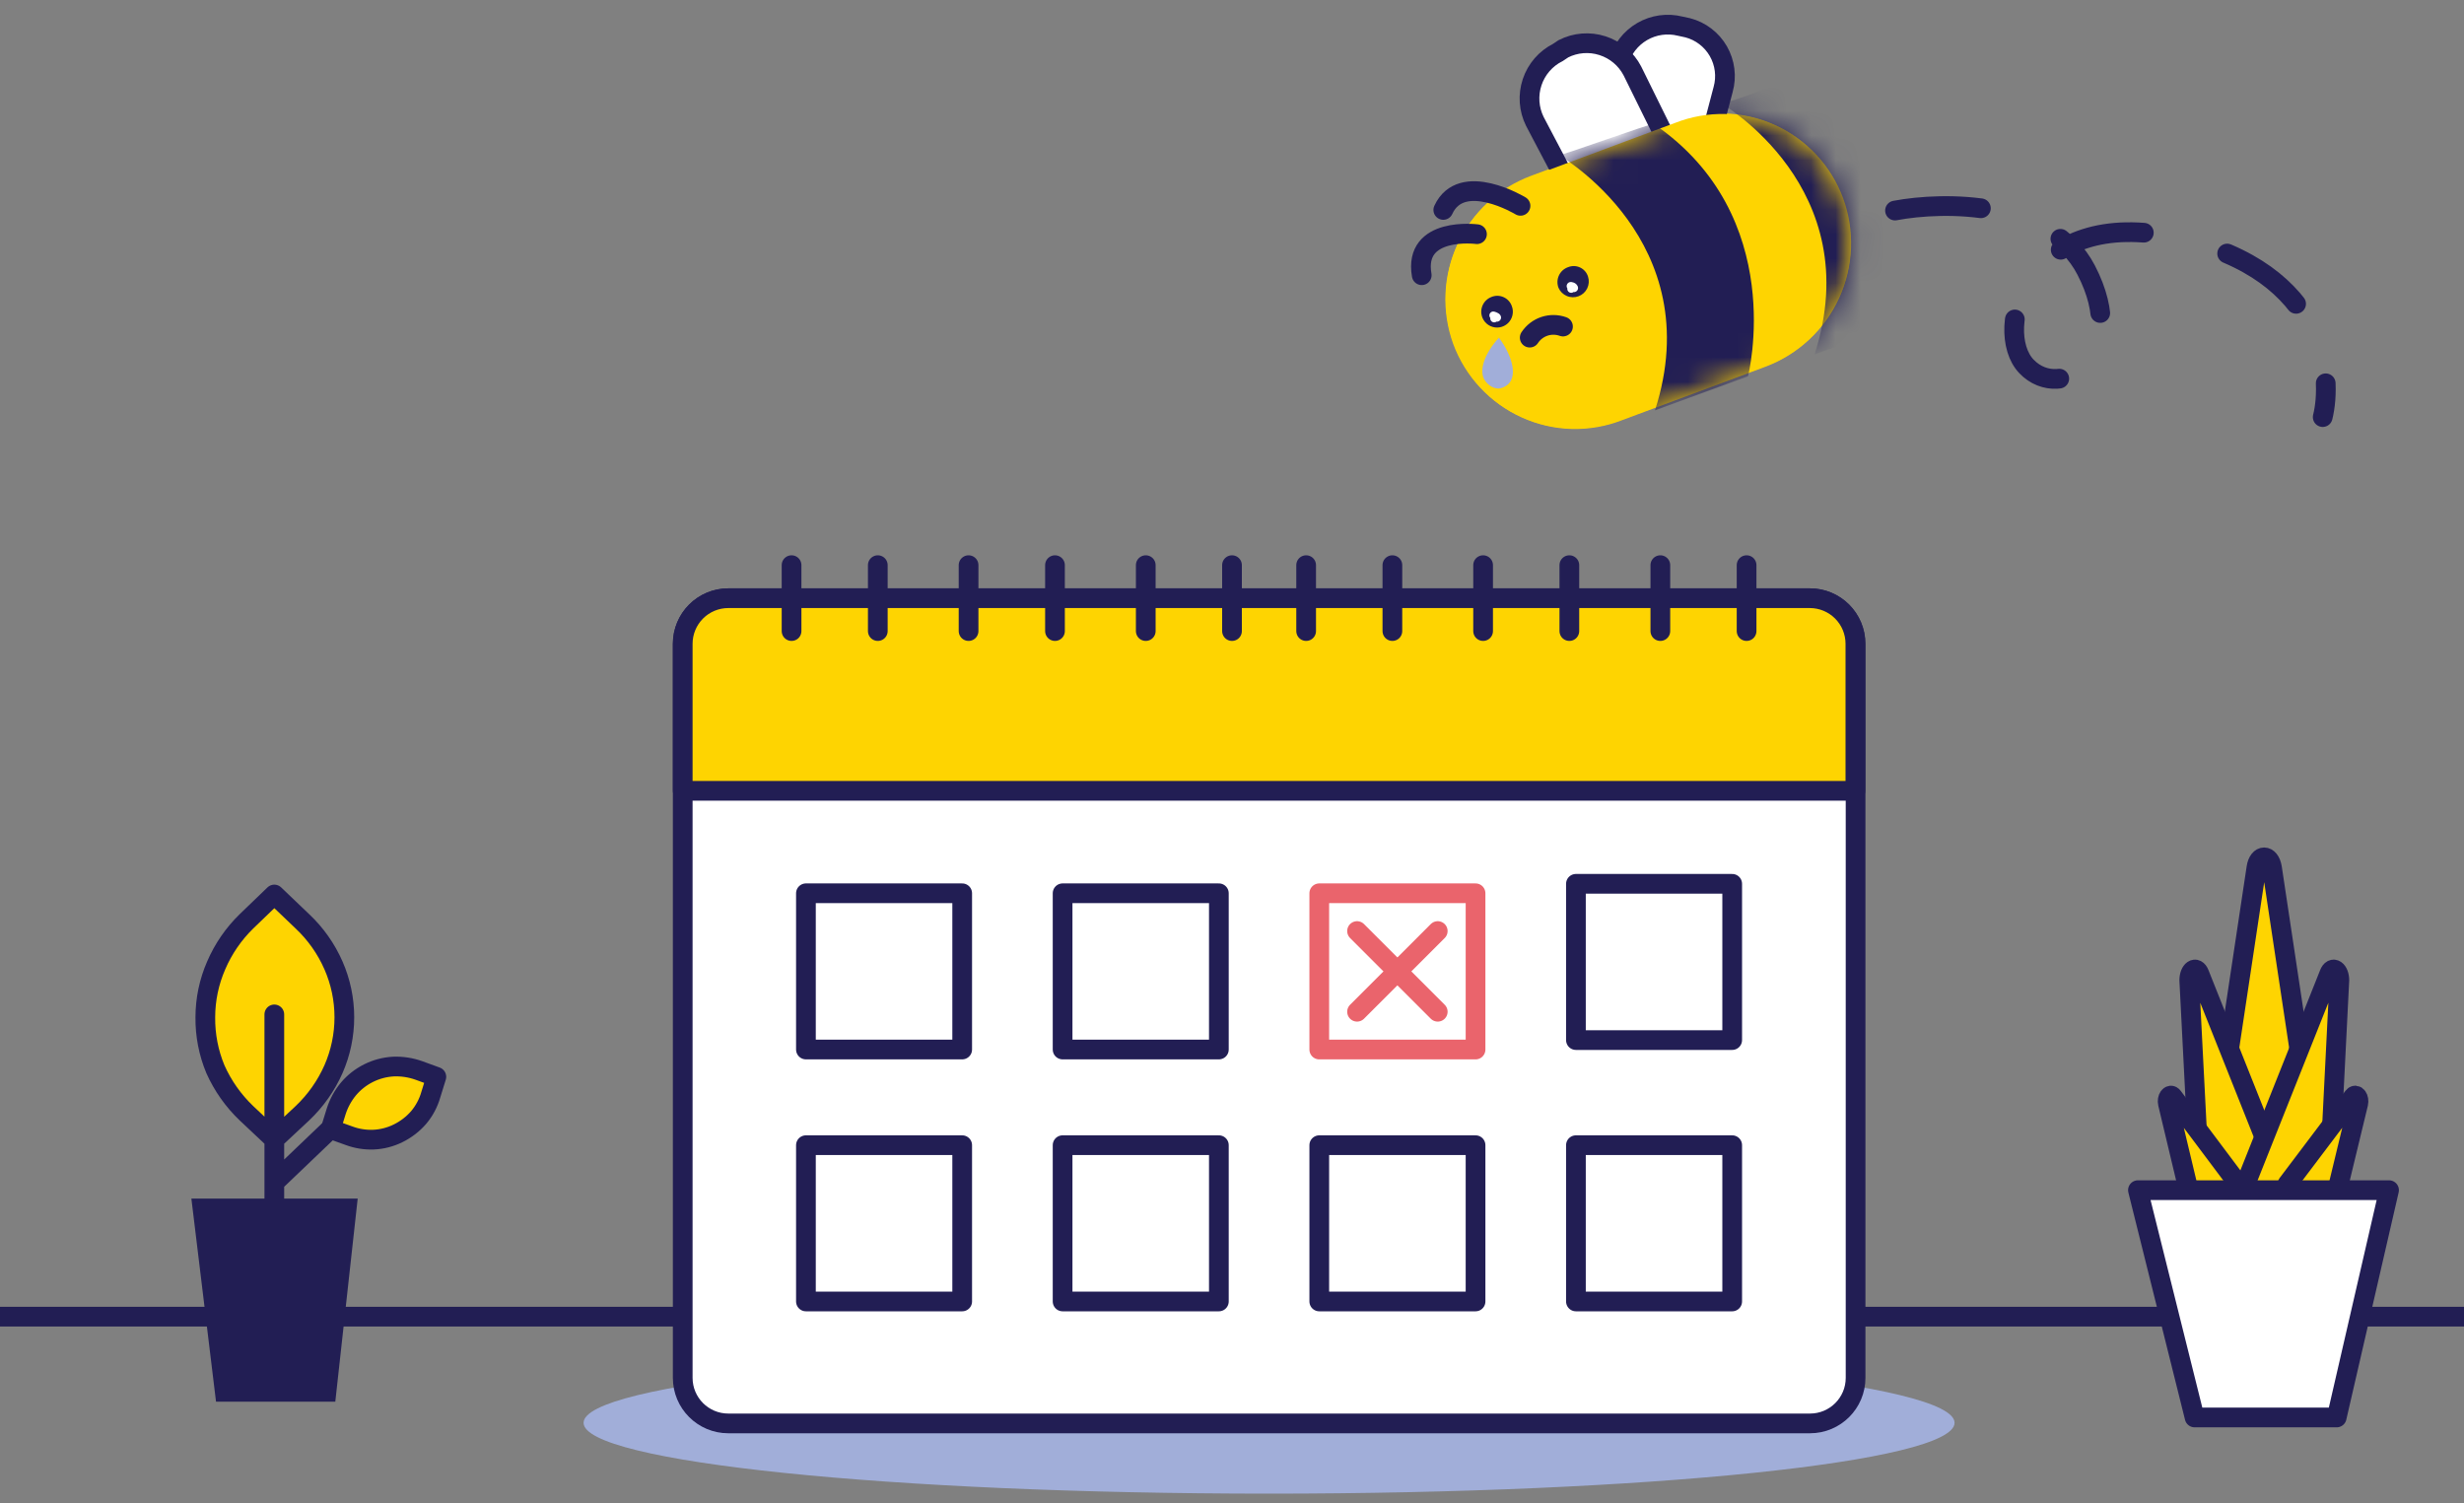 <svg width="100" height="61" viewBox="0 0 100 61" fill="none" xmlns="http://www.w3.org/2000/svg">
<rect x="0" y="0" width="100" height="61" fill="#808080" stroke="none"/>
<path d="M94.383 49.67C94.433 50.037 94.283 50.395 94.067 50.395H89.708C89.5 50.395 89.342 50.037 89.4 49.67L91.575 35.22C91.658 34.654 92.117 34.654 92.208 35.22L94.383 49.67Z" fill="#FED401" stroke="#221E54" stroke-width="0.8" stroke-linecap="round" stroke-linejoin="round"/>
<path d="M92.6 47.912C92.643 48.012 92.657 48.123 92.64 48.231C92.622 48.339 92.573 48.439 92.5 48.52L89.675 50.37C89.533 50.462 89.383 50.295 89.375 50.037L88.85 39.787C88.85 39.379 89.125 39.179 89.258 39.52L92.6 47.912Z" fill="#FED401" stroke="#221E54" stroke-width="0.8" stroke-linecap="round" stroke-linejoin="round"/>
<path d="M90.833 48.045C90.866 48.101 90.883 48.164 90.883 48.228C90.883 48.293 90.866 48.356 90.833 48.412L89.475 50.328C89.408 50.42 89.316 50.379 89.283 50.237L87.983 44.787C87.933 44.57 88.075 44.37 88.183 44.512L90.833 48.045Z" fill="#FED401" stroke="#221E54" stroke-width="0.8" stroke-linecap="round" stroke-linejoin="round"/>
<path d="M91.191 47.912C91.149 48.013 91.136 48.124 91.155 48.232C91.174 48.34 91.225 48.44 91.3 48.52L94.116 50.37C94.258 50.462 94.408 50.295 94.425 50.037L94.941 39.787C94.941 39.379 94.666 39.179 94.533 39.52L91.191 47.912Z" fill="#FED401" stroke="#221E54" stroke-width="0.8" stroke-linecap="round" stroke-linejoin="round"/>
<path d="M92.841 48.045C92.808 48.101 92.791 48.164 92.791 48.228C92.791 48.293 92.808 48.356 92.841 48.412L94.2 50.328C94.266 50.42 94.358 50.379 94.391 50.237L95.708 44.787C95.758 44.57 95.617 44.37 95.508 44.512L92.841 48.045Z" fill="#FED401" stroke="#221E54" stroke-width="0.8" stroke-linecap="round" stroke-linejoin="round"/>
<path d="M0 53.437H100" stroke="#221E54" stroke-width="0.8"/>
<path d="M14.517 48.645H7.767L8.767 56.887H13.608L14.517 48.645Z" fill="#221E54"/>
<path d="M96.958 48.303H86.767L89.067 57.529H94.833L96.958 48.303Z" fill="white" stroke="#221E54" stroke-width="0.8" stroke-linecap="round" stroke-linejoin="round"/>
<path d="M94.817 57.604H89.059H88.984C88.978 57.593 88.975 57.582 88.975 57.57C88.975 57.559 88.978 57.547 88.984 57.537L86.667 48.337C86.667 48.311 86.676 48.286 86.693 48.266C86.71 48.246 86.733 48.233 86.759 48.229H96.967C96.967 48.229 97.017 48.229 97.042 48.229C97.067 48.229 97.042 48.27 97.042 48.295L94.917 57.462C94.909 57.57 94.867 57.604 94.817 57.604ZM89.167 57.445H94.725L96.842 48.437H86.842L89.167 57.445Z" fill="#221E54"/>
<path d="M11.133 46.262L10 45.179C9.469 44.672 9.041 44.066 8.742 43.395C8.464 42.728 8.325 42.01 8.333 41.287C8.334 40.561 8.484 39.843 8.775 39.179C9.062 38.51 9.479 37.904 10 37.395L11.133 36.304L12.275 37.395C12.81 37.899 13.238 38.506 13.533 39.179C13.825 39.843 13.975 40.561 13.975 41.287C13.975 42.013 13.825 42.731 13.533 43.395C13.236 44.067 12.808 44.673 12.275 45.179L11.133 46.262Z" fill="#FED401"/>
<path d="M11.133 41.17V48.67V41.17ZM11.133 47.995L13.417 45.812L11.133 47.995ZM11.133 46.245L10 45.179C9.469 44.672 9.041 44.066 8.742 43.395C8.464 42.728 8.325 42.01 8.333 41.287C8.334 40.561 8.484 39.843 8.775 39.179C9.062 38.51 9.479 37.904 10 37.395L11.133 36.304L12.275 37.395C12.81 37.899 13.238 38.506 13.533 39.179C13.825 39.843 13.975 40.561 13.975 41.287C13.975 42.013 13.825 42.731 13.533 43.395C13.236 44.067 12.808 44.673 12.275 45.179L11.133 46.245Z" stroke="#221E54" stroke-width="0.8" stroke-linecap="round" stroke-linejoin="round"/>
<path d="M13.417 45.837L13.642 45.112C13.748 44.777 13.918 44.466 14.142 44.195C14.367 43.928 14.645 43.71 14.957 43.554C15.269 43.398 15.61 43.307 15.959 43.287C16.313 43.272 16.666 43.326 17 43.445L17.709 43.703L17.484 44.428C17.387 44.768 17.219 45.083 16.992 45.353C16.76 45.621 16.476 45.839 16.159 45.995C15.844 46.151 15.501 46.239 15.15 46.253C14.815 46.265 14.481 46.211 14.167 46.095L13.45 45.837" fill="#FED401"/>
<path d="M13.417 45.837L13.642 45.112C13.748 44.777 13.918 44.466 14.142 44.195C14.367 43.928 14.645 43.71 14.957 43.554C15.269 43.398 15.61 43.307 15.959 43.287C16.313 43.272 16.666 43.326 17 43.445L17.709 43.703L17.484 44.428C17.387 44.768 17.219 45.083 16.992 45.353C16.76 45.621 16.476 45.839 16.159 45.995C15.844 46.151 15.501 46.239 15.15 46.253C14.815 46.265 14.481 46.211 14.167 46.095L13.45 45.837" stroke="#221E54" stroke-width="0.8" stroke-linecap="round" stroke-linejoin="round"/>
<path d="M51.5 60.62C66.867 60.62 79.325 59.329 79.325 57.745C79.325 56.162 66.825 54.862 51.5 54.862C36.175 54.862 23.684 56.154 23.684 57.745C23.684 59.337 36.134 60.62 51.5 60.62Z" fill="#A1AED9"/>
<path d="M73.458 24.278H29.558C28.536 24.278 27.708 25.107 27.708 26.128V55.92C27.708 56.942 28.536 57.77 29.558 57.77H73.458C74.48 57.77 75.308 56.942 75.308 55.92V26.128C75.308 25.107 74.48 24.278 73.458 24.278Z" fill="white" stroke="#221E54" stroke-width="0.8" stroke-linecap="round" stroke-linejoin="round"/>
<path d="M29.558 24.278H73.45C73.94 24.278 74.411 24.473 74.758 24.82C75.105 25.167 75.3 25.638 75.3 26.128V32.095H27.708V26.128C27.708 25.638 27.903 25.167 28.25 24.82C28.597 24.473 29.067 24.278 29.558 24.278Z" fill="#FED401" stroke="#221E54" stroke-width="0.8" stroke-linecap="round" stroke-linejoin="round"/>
<path d="M49.467 36.254H43.125V42.595H49.467V36.254Z" fill="white" stroke="#221E54" stroke-width="0.8" stroke-linecap="round" stroke-linejoin="round"/>
<path d="M70.3 35.87H63.958V42.212H70.3V35.87Z" fill="white" stroke="#221E54" stroke-width="0.8" stroke-linecap="round" stroke-linejoin="round"/>
<path d="M39.05 36.254H32.708V42.595H39.05V36.254Z" fill="white" stroke="#221E54" stroke-width="0.8" stroke-linecap="round" stroke-linejoin="round"/>
<path d="M49.467 46.478H43.125V52.82H49.467V46.478Z" fill="white" stroke="#221E54" stroke-width="0.8" stroke-linecap="round" stroke-linejoin="round"/>
<path d="M59.884 46.478H53.542V52.82H59.884V46.478Z" fill="white" stroke="#221E54" stroke-width="0.8" stroke-linecap="round" stroke-linejoin="round"/>
<path d="M70.3 46.478H63.958V52.82H70.3V46.478Z" fill="white" stroke="#221E54" stroke-width="0.8" stroke-linecap="round" stroke-linejoin="round"/>
<path d="M39.05 46.478H32.708V52.82H39.05V46.478Z" fill="white" stroke="#221E54" stroke-width="0.8" stroke-linecap="round" stroke-linejoin="round"/>
<path d="M35.625 22.937V25.612" stroke="#221E54" stroke-width="0.8" stroke-linecap="round" stroke-linejoin="round"/>
<path d="M42.816 22.937V25.612" stroke="#221E54" stroke-width="0.8" stroke-linecap="round" stroke-linejoin="round"/>
<path d="M50 22.937V25.612" stroke="#221E54" stroke-width="0.8" stroke-linecap="round" stroke-linejoin="round"/>
<path d="M56.509 22.937V25.612" stroke="#221E54" stroke-width="0.8" stroke-linecap="round" stroke-linejoin="round"/>
<path d="M63.691 22.937V25.612" stroke="#221E54" stroke-width="0.8" stroke-linecap="round" stroke-linejoin="round"/>
<path d="M70.884 22.937V25.612" stroke="#221E54" stroke-width="0.8" stroke-linecap="round" stroke-linejoin="round"/>
<path d="M32.125 22.937V25.612" stroke="#221E54" stroke-width="0.8" stroke-linecap="round" stroke-linejoin="round"/>
<path d="M39.309 22.937V25.612" stroke="#221E54" stroke-width="0.8" stroke-linecap="round" stroke-linejoin="round"/>
<path d="M46.5 22.937V25.612" stroke="#221E54" stroke-width="0.8" stroke-linecap="round" stroke-linejoin="round"/>
<path d="M53.009 22.937V25.612" stroke="#221E54" stroke-width="0.8" stroke-linecap="round" stroke-linejoin="round"/>
<path d="M60.191 22.937V25.612" stroke="#221E54" stroke-width="0.8" stroke-linecap="round" stroke-linejoin="round"/>
<path d="M67.384 22.937V25.612" stroke="#221E54" stroke-width="0.8" stroke-linecap="round" stroke-linejoin="round"/>
<path d="M59.884 36.254H53.542V42.596H59.884V36.254Z" stroke="#EA646C" stroke-width="0.8" stroke-linecap="round" stroke-linejoin="round"/>
<path d="M55.075 37.787L58.35 41.062" stroke="#EA646C" stroke-width="0.8" stroke-linecap="round" stroke-linejoin="round"/>
<path d="M58.35 37.787L55.075 41.062" stroke="#EA646C" stroke-width="0.8" stroke-linecap="round" stroke-linejoin="round"/>
<path d="M67.967 4.962L62.133 7.137C60.817 7.63 59.749 8.623 59.162 9.9C58.575 11.177 58.517 12.634 59 13.953C59.238 14.611 59.605 15.214 60.08 15.728C60.554 16.241 61.127 16.654 61.764 16.943C62.4 17.232 63.088 17.391 63.787 17.41C64.486 17.428 65.182 17.307 65.833 17.053L71.667 14.878C72.983 14.379 74.048 13.38 74.63 12.098C75.213 10.816 75.265 9.356 74.775 8.037C74.536 7.383 74.169 6.784 73.696 6.274C73.222 5.764 72.652 5.353 72.018 5.067C71.383 4.781 70.698 4.624 70.003 4.606C69.307 4.588 68.615 4.709 67.967 4.962Z" fill="#FED401"/>
<path d="M66.575 8.179H66.291C66.032 8.11 65.789 7.991 65.577 7.828C65.364 7.664 65.186 7.461 65.052 7.228C64.919 6.995 64.833 6.739 64.8 6.473C64.767 6.207 64.786 5.937 64.858 5.679L65.692 2.512C65.838 1.993 66.181 1.551 66.647 1.28C67.114 1.009 67.668 0.931 68.192 1.062L68.5 1.129C68.759 1.197 69.002 1.316 69.215 1.48C69.427 1.643 69.606 1.846 69.739 2.079C69.872 2.312 69.958 2.568 69.991 2.834C70.025 3.1 70.005 3.37 69.933 3.629L69.1 6.795C68.938 7.306 68.585 7.736 68.115 7.993C67.644 8.251 67.093 8.317 66.575 8.179Z" fill="white" stroke="#221E54" stroke-width="0.8" stroke-miterlimit="10" stroke-linecap="round"/>
<path d="M66.834 8.562L66.609 8.704C66.119 8.955 65.549 9.003 65.025 8.836C64.5 8.669 64.063 8.301 63.809 7.812L62.292 4.929C62.046 4.433 62.006 3.861 62.181 3.336C62.355 2.811 62.731 2.377 63.225 2.129L63.45 1.979C63.941 1.73 64.511 1.685 65.035 1.854C65.559 2.022 65.996 2.39 66.25 2.879L67.692 5.804C67.824 6.04 67.906 6.3 67.934 6.569C67.962 6.837 67.936 7.109 67.855 7.367C67.775 7.625 67.643 7.864 67.467 8.07C67.292 8.275 67.076 8.443 66.834 8.562Z" fill="white" stroke="#221E54" stroke-width="0.8" stroke-miterlimit="10" stroke-linecap="round"/>
<path d="M67.984 4.987L62.15 7.162C60.83 7.643 59.754 8.628 59.159 9.901C58.563 11.175 58.498 12.632 58.975 13.953C59.217 14.61 59.588 15.212 60.066 15.724C60.544 16.236 61.119 16.647 61.758 16.933C62.397 17.22 63.086 17.375 63.786 17.392C64.486 17.408 65.182 17.285 65.834 17.028L71.667 14.853C72.984 14.362 74.054 13.37 74.641 12.092C75.228 10.815 75.285 9.356 74.8 8.037C74.558 7.385 74.189 6.788 73.713 6.281C73.238 5.773 72.666 5.366 72.032 5.082C71.397 4.798 70.712 4.643 70.017 4.627C69.322 4.611 68.631 4.733 67.984 4.987Z" fill="#FED401"/>
<mask id="mask0" mask-type="alpha" maskUnits="userSpaceOnUse" x="58" y="4" width="18" height="14">
<path d="M67.967 4.962L62.133 7.137C60.817 7.63 59.749 8.623 59.162 9.9C58.575 11.177 58.517 12.634 59 13.954C59.238 14.611 59.605 15.215 60.08 15.728C60.554 16.242 61.127 16.655 61.764 16.944C62.4 17.233 63.088 17.391 63.787 17.41C64.486 17.429 65.182 17.308 65.833 17.054L71.667 14.879C72.983 14.38 74.048 13.38 74.63 12.098C75.213 10.817 75.265 9.357 74.775 8.037C74.536 7.384 74.169 6.784 73.696 6.274C73.222 5.764 72.652 5.354 72.018 5.068C71.383 4.781 70.698 4.624 70.003 4.606C69.307 4.588 68.615 4.709 67.967 4.962Z" fill="#FED401"/>
</mask>
<g mask="url(#mask0)">
<path d="M63.267 6.295C63.267 6.295 69.383 9.787 67.167 16.654L70.942 15.271C70.942 15.271 72.608 8.779 67.117 5.029C66.992 5.004 63.333 6.337 63.267 6.295Z" fill="#221E54"/>
<path d="M69.842 4.187C69.842 4.187 75.834 7.62 73.642 14.387L77.417 13.004C77.417 13.004 79.084 6.554 73.683 2.912C73.6 2.862 69.875 4.32 69.842 4.187Z" fill="#221E54"/>
</g>
<path d="M63.433 13.253C63.19 13.166 62.925 13.163 62.68 13.244C62.435 13.326 62.225 13.488 62.083 13.703" stroke="#221E54" stroke-width="0.8" stroke-miterlimit="10" stroke-linecap="round"/>
<path d="M64.45 11.229C64.5 11.386 64.488 11.555 64.416 11.703C64.344 11.851 64.218 11.966 64.064 12.023C63.91 12.081 63.74 12.078 63.588 12.013C63.437 11.949 63.316 11.829 63.25 11.679C63.22 11.599 63.206 11.514 63.208 11.428C63.211 11.343 63.231 11.259 63.267 11.181C63.302 11.104 63.353 11.034 63.416 10.976C63.479 10.919 63.553 10.874 63.634 10.845C63.712 10.813 63.797 10.797 63.881 10.798C63.966 10.8 64.05 10.82 64.127 10.856C64.204 10.892 64.272 10.944 64.328 11.008C64.384 11.072 64.425 11.147 64.45 11.229Z" fill="#221E54"/>
<path d="M64.017 11.595C64.035 11.622 64.045 11.653 64.045 11.684C64.046 11.716 64.037 11.748 64.021 11.775C64.004 11.802 63.98 11.824 63.951 11.838C63.923 11.852 63.89 11.857 63.859 11.853C63.834 11.872 63.804 11.882 63.773 11.884C63.742 11.885 63.711 11.877 63.684 11.861C63.657 11.845 63.636 11.822 63.623 11.794C63.609 11.766 63.604 11.734 63.609 11.703C63.592 11.678 63.582 11.647 63.581 11.616C63.58 11.585 63.588 11.555 63.604 11.528C63.619 11.501 63.642 11.479 63.669 11.464C63.697 11.45 63.728 11.443 63.759 11.445C63.759 11.445 63.942 11.453 64.017 11.595Z" fill="white"/>
<path d="M61.358 12.429C61.403 12.547 61.41 12.676 61.381 12.799C61.352 12.922 61.288 13.034 61.195 13.121C61.103 13.207 60.987 13.264 60.862 13.285C60.737 13.306 60.609 13.289 60.494 13.237C60.378 13.185 60.281 13.1 60.214 12.993C60.146 12.886 60.112 12.761 60.115 12.635C60.119 12.508 60.16 12.386 60.232 12.282C60.305 12.179 60.407 12.099 60.525 12.054C60.604 12.021 60.689 12.004 60.775 12.005C60.861 12.006 60.945 12.025 61.023 12.06C61.101 12.095 61.172 12.146 61.229 12.21C61.287 12.273 61.331 12.348 61.358 12.429Z" fill="#221E54"/>
<path d="M60.892 12.795C60.909 12.822 60.919 12.852 60.92 12.884C60.92 12.916 60.912 12.948 60.895 12.975C60.879 13.002 60.854 13.024 60.826 13.038C60.797 13.052 60.765 13.057 60.733 13.053C60.708 13.072 60.678 13.082 60.647 13.084C60.616 13.085 60.585 13.077 60.559 13.061C60.532 13.045 60.511 13.022 60.497 12.994C60.484 12.966 60.479 12.934 60.483 12.903C60.462 12.878 60.449 12.848 60.446 12.815C60.443 12.782 60.45 12.749 60.467 12.721C60.483 12.693 60.508 12.67 60.538 12.656C60.568 12.643 60.601 12.639 60.633 12.645C60.633 12.645 60.833 12.687 60.892 12.795Z" fill="white"/>
<path d="M59.942 9.504C59.942 9.504 57.35 9.17 57.7 11.17" stroke="#221E54" stroke-width="0.8" stroke-miterlimit="10" stroke-linecap="round"/>
<path d="M61.709 8.354C61.709 8.354 59.317 6.904 58.575 8.52" stroke="#221E54" stroke-width="0.8" stroke-miterlimit="10" stroke-linecap="round"/>
<path d="M76.908 8.545C78.883 8.17 83.192 8.12 84.666 10.962C86.508 14.512 83.641 16.337 82.242 14.87C80.841 13.403 82.242 8.279 88.375 9.654C94.508 11.028 94.658 15.37 94.266 16.928" stroke="#221E54" stroke-width="0.8" stroke-linecap="round" stroke-dasharray="3.5 3.5"/>
<path d="M60.833 13.704C60.241 14.354 59.999 15.062 60.266 15.445C60.33 15.539 60.412 15.618 60.508 15.678C60.606 15.737 60.718 15.768 60.833 15.77C60.93 15.755 61.023 15.721 61.108 15.67C61.19 15.621 61.259 15.552 61.308 15.47C61.533 15.087 61.333 14.379 60.833 13.704Z" fill="#A1AED9"/>
</svg>
